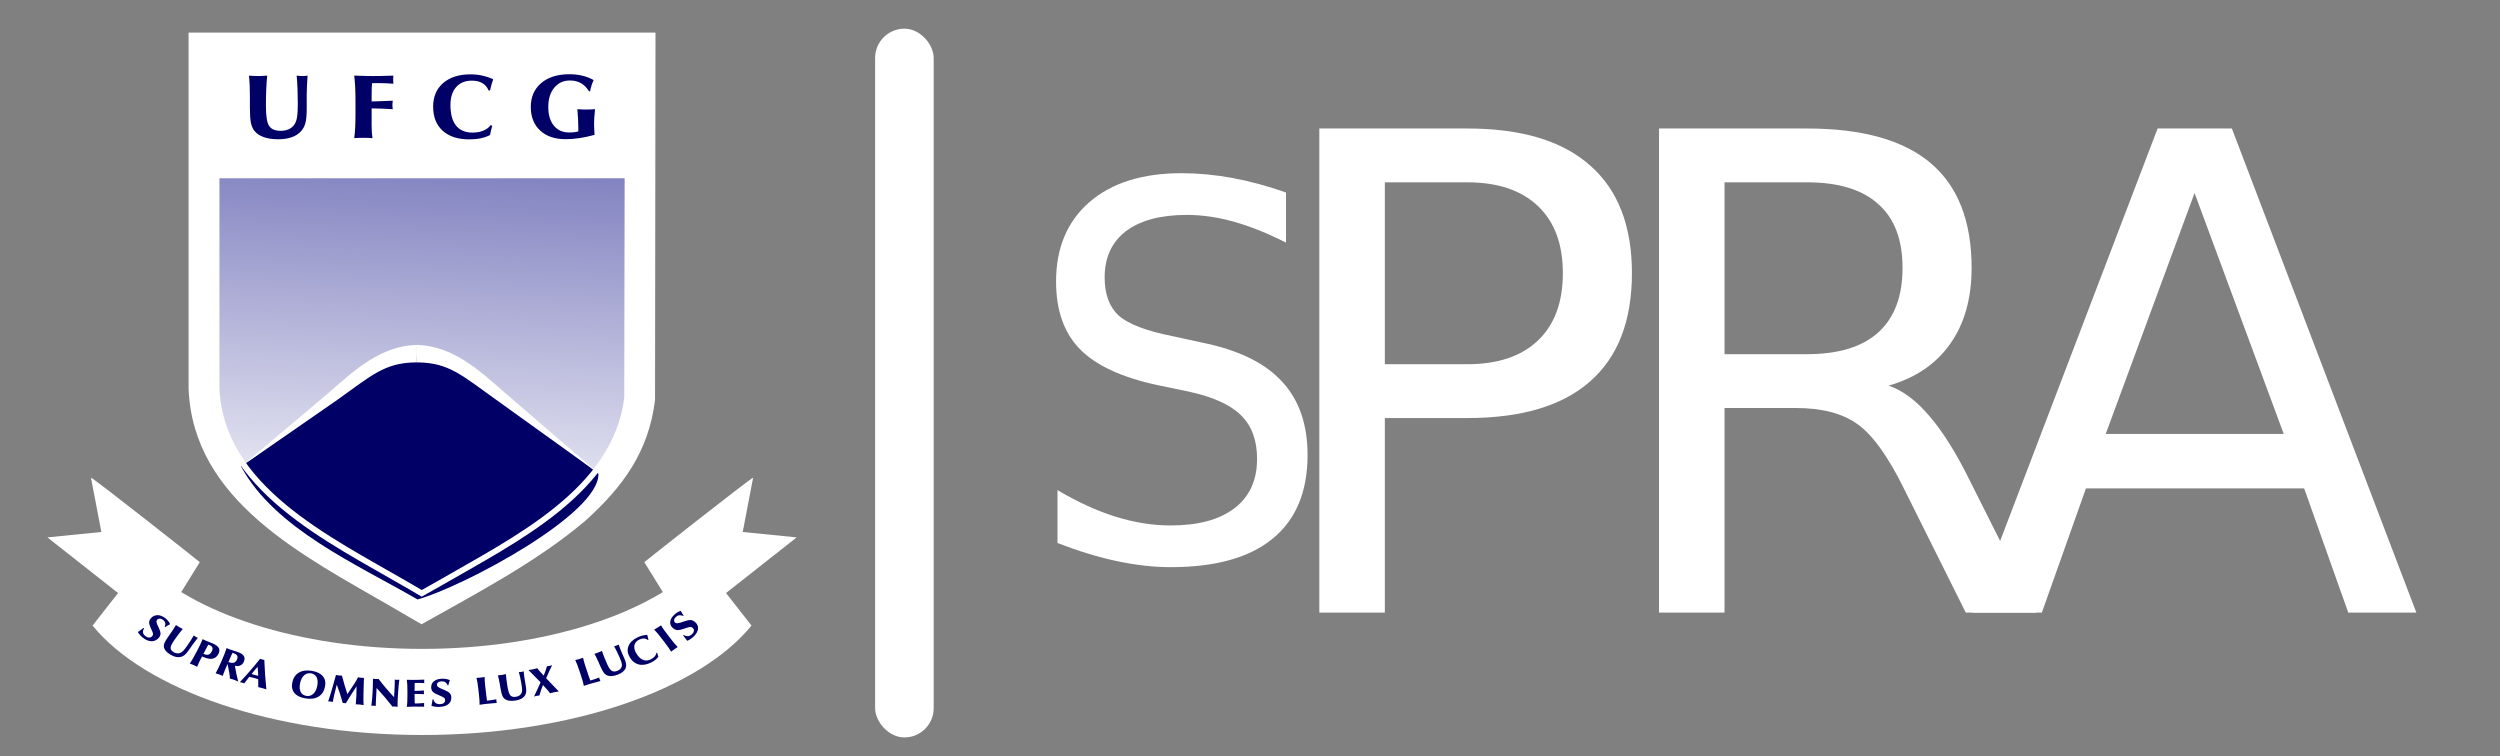 <?xml version="1.0" encoding="UTF-8" standalone="no"?>
<!-- Created with Inkscape (http://www.inkscape.org/) -->

<svg
   xmlns:dc="http://purl.org/dc/elements/1.1/"
   xmlns:cc="http://creativecommons.org/ns#"
   xmlns:rdf="http://www.w3.org/1999/02/22-rdf-syntax-ns#"
   xmlns:svg="http://www.w3.org/2000/svg"
   xmlns="http://www.w3.org/2000/svg"
   xmlns:xlink="http://www.w3.org/1999/xlink"
   version="1.1"
   width="661.09"
   height="200"
   viewBox="0 0 528.872 160"
   id="svg2"
   style="fill-rule:evenodd">
  <rect x="0" y="0" width="528.872" height="160" fill="#808080" stroke="none"/>
  <defs
     id="defs4">
    <linearGradient
       id="linearGradient3846">
      <stop
         id="stop3848"
         style="stop-color:#000080;stop-opacity:1"
         offset="0" />
      <stop
         id="stop3850"
         style="stop-color:#000080;stop-opacity:0"
         offset="1" />
    </linearGradient>
    <linearGradient
       x1="-305.851"
       y1="211.9"
       x2="-314.68"
       y2="387.212"
       id="linearGradient3852"
       xlink:href="#linearGradient3846"
       gradientUnits="userSpaceOnUse"
       gradientTransform="matrix(0.982,0,0,0.982,362.946,-262.215)" />
  </defs>
  <g
     transform="translate(-471.704,-666.754)"
     id="g164" />
  <g
     transform="translate(0,-681.888)"
     id="g282" />
  <path
     d="m 39.895,6.903 98.774,0 -0.097,77.727 c -1.341,10.812 -6.638,18.259 -14.819,25.602 -10.36,8.719 -22.717,15.152 -34.582,21.834 l -6.29,-3.663 C 64.051,117.495 40.861,105.948 39.895,82.265 l 0,-75.362 z"
     id="path188"
     style="fill:#ffffff;stroke:none" />
  <path
     d="m 45.813,37.108 86.938,0 -0.083,47.086 c -2.444,19.697 -23.657,29.913 -39.696,39.212 l -3.752,2.113 -3.227,-1.882 C 69.353,113.998 46.668,103.145 45.813,82.157 l 0,-45.049 z"
     id="path190"
     style="fill:url(#linearGradient3852);fill-opacity:1;stroke:none" />
  <path
     d="M 88.329,126.815 C 75.365,119.306 58.103,111.853 50.982,98.651 57.039,94.491 65.145,87.926 72.751,82.208 c 5.279,-3.969 10.694,-6.85 16.129,-6.778 6.943,0.092 10.497,3.504 17.928,9.297 l 19.789,15.503 c 0.237,8.546 -28.569,23.864 -38.268,26.584 z"
     id="path192"
     style="fill:#000066;fill-opacity:1;stroke:none" />
  <path
     d="M 51.292,98.496 69.645,82.995 c 5.454,-4.774 10.856,-9.763 18.445,-10.033 0.031,-6e-4 0.062,0 0.094,-6e-4 l 0,3.705 c -0.09,0 -0.18,-0.002 -0.27,-6e-4 -6.636,0.08 -9.43,2.872 -16.533,7.908 L 51.292,98.496 z"
     id="path194"
     style="fill:#ffffff;stroke:none" />
  <path
     d="M 126.488,100.041 106.699,82.995 C 101.246,78.221 95.844,73.231 88.255,72.962 c -0.031,-6e-4 -0.063,0 -0.094,-6e-4 l 0,3.705 c 0.09,0 0.179,-0.002 0.27,-6e-4 6.636,0.08 9.429,2.872 16.532,7.908 L 126.488,100.041 z"
     id="path196"
     style="fill:#ffffff;stroke:none" />
  <path
     d="m 45.813,37.108 86.938,0 -0.083,47.086 c -2.444,19.697 -23.657,29.913 -39.696,39.212 l -3.752,2.113 -3.227,-1.882 C 69.353,113.998 46.668,103.145 45.813,82.157 l 0,-45.049 z"
     id="path198"
     style="fill:none;stroke:#ffffff;stroke-width:1.217" />
  <path
     d="m 19.584,132.339 10.591,-13.52 c 10.368,10.877 32.981,18.452 59.107,18.452 26.127,0 48.739,-7.575 59.106,-18.452 l 10.592,13.519 c -11.008,13.536 -38.125,23.149 -69.698,23.149 -31.573,0 -58.691,-9.614 -69.698,-23.148 z"
     id="path200"
     style="fill:#ffffff;stroke:none" />
  <path
     d="m 42.265,118.922 -8.398,13.533 -23.837,-18.769 11.413,-1.148 -2.201,-11.498 c 1.048,0.509 23.045,17.85 23.022,17.882 z"
     id="path202"
     style="fill:#ffffff;stroke:none" />
  <path
     d="m 136.299,118.922 8.398,13.533 23.837,-18.769 -11.413,-1.148 2.201,-11.498 c -1.048,0.509 -23.046,17.85 -23.022,17.882 z"
     id="path206"
     style="fill:#ffffff;stroke:none" />
  <path
     d="m 52.685,16.003 c 0.439,0.032 0.81,0.051 1.117,0.065 0.306,0.013 0.572,0.019 0.8,0.019 0.211,0 0.463,-0.007 0.752,-0.019 0.289,-0.013 0.678,-0.035 1.171,-0.074 -0.092,0.958 -0.16,1.947 -0.205,2.969 -0.044,1.025 -0.064,2.183 -0.064,3.473 0,2.147 0.232,3.559 0.698,4.233 0.466,0.674 1.277,1.009 2.434,1.009 0.651,0 1.226,-0.119 1.73,-0.355 0.5,-0.235 0.895,-0.573 1.181,-1.015 0.252,-0.384 0.432,-0.884 0.538,-1.503 0.106,-0.616 0.16,-1.573 0.16,-2.869 0,-1.103 -0.021,-2.147 -0.058,-3.137 -0.041,-0.987 -0.102,-1.925 -0.18,-2.805 0.327,0.039 0.579,0.061 0.759,0.074 0.177,0.013 0.323,0.019 0.44,0.019 0.119,0 0.258,-0.007 0.422,-0.019 0.164,-0.013 0.392,-0.032 0.684,-0.065 -0.061,0.838 -0.106,1.609 -0.136,2.315 -0.031,0.703 -0.045,1.331 -0.045,1.879 l 0,2.86 c 0,1.312 -0.092,2.305 -0.279,2.985 -0.188,0.68 -0.497,1.258 -0.927,1.728 -0.528,0.567 -1.192,0.993 -1.991,1.273 -0.8,0.281 -1.747,0.419 -2.836,0.419 -1.199,0 -2.227,-0.155 -3.088,-0.467 -0.862,-0.313 -1.522,-0.765 -1.978,-1.358 -0.334,-0.432 -0.569,-0.993 -0.708,-1.68 -0.14,-0.687 -0.212,-1.776 -0.212,-3.27 l 0,-1.683 0,-0.677 c 0,-0.864 -0.013,-1.637 -0.044,-2.321 -0.031,-0.68 -0.075,-1.351 -0.136,-2.005 z m 22.26,13.207 c 0.085,-0.693 0.15,-1.432 0.194,-2.215 0.045,-0.783 0.065,-1.799 0.065,-3.047 l 0,-1.335 0,-0.812 c 0,-1.422 -0.02,-2.56 -0.065,-3.411 -0.044,-0.854 -0.112,-1.654 -0.204,-2.396 1.355,0.045 2.292,0.071 2.809,0.081 0.514,0.01 0.909,0.013 1.181,0.013 0.477,0 1.056,-0.007 1.73,-0.019 0.674,-0.013 1.529,-0.035 2.568,-0.074 -0.014,0.184 -0.024,0.345 -0.035,0.49 -0.01,0.145 -0.013,0.271 -0.013,0.378 0,0.109 0.003,0.232 0.013,0.37 0.011,0.139 0.024,0.297 0.045,0.481 -0.531,-0.045 -1.066,-0.078 -1.6,-0.101 -0.535,-0.022 -1.08,-0.032 -1.631,-0.032 -0.364,0 -0.636,0 -0.81,0.004 -0.178,0.003 -0.344,0.013 -0.494,0.026 -0.027,0.383 -0.047,0.78 -0.061,1.19 -0.013,0.409 -0.02,0.957 -0.02,1.641 l 0,1.022 c 0.559,-0.013 1.212,-0.032 1.955,-0.061 0.745,-0.029 1.583,-0.062 2.516,-0.1 -0.007,0.068 -0.017,0.171 -0.03,0.303 -0.035,0.309 -0.048,0.51 -0.048,0.603 0,0.077 0.01,0.242 0.037,0.493 0.021,0.165 0.034,0.297 0.041,0.397 -0.831,-0.052 -1.617,-0.091 -2.36,-0.12 -0.742,-0.029 -1.447,-0.045 -2.111,-0.051 l 0,3.611 c 0,0.522 0.013,0.996 0.044,1.422 0.03,0.425 0.075,0.841 0.136,1.25 -0.419,-0.019 -0.797,-0.032 -1.134,-0.042 -0.334,-0.01 -0.616,-0.016 -0.841,-0.016 -0.235,0 -0.507,0.007 -0.824,0.016 -0.317,0.01 -0.668,0.023 -1.053,0.042 z M 103.361,19.131 c -0.279,-0.68 -0.719,-1.197 -1.318,-1.545 -0.6,-0.351 -1.345,-0.525 -2.233,-0.525 -1.41,0 -2.516,0.458 -3.317,1.37 -0.8,0.912 -1.202,2.174 -1.202,3.779 0,1.915 0.395,3.367 1.188,4.356 0.79,0.99 1.947,1.483 3.469,1.483 0.872,0 1.638,-0.135 2.298,-0.406 0.661,-0.27 1.188,-0.667 1.58,-1.183 l 0.31,0.142 c -0.099,0.354 -0.191,0.693 -0.269,1.015 -0.082,0.325 -0.146,0.642 -0.2,0.951 -0.603,0.31 -1.271,0.538 -1.992,0.69 -0.725,0.152 -1.522,0.226 -2.384,0.226 -2.414,0 -4.293,-0.606 -5.641,-1.822 -1.345,-1.216 -2.019,-2.921 -2.019,-5.114 0,-2.096 0.708,-3.756 2.124,-4.981 1.417,-1.225 3.344,-1.838 5.785,-1.838 0.845,0 1.662,0.084 2.448,0.255 0.79,0.171 1.573,0.432 2.349,0.783 -0.147,0.41 -0.275,0.809 -0.385,1.2 -0.109,0.393 -0.204,0.78 -0.286,1.164 l -0.306,0 z m 22.42,9.398 c -1.127,0.309 -2.193,0.538 -3.204,0.69 -1.012,0.152 -1.985,0.226 -2.925,0.226 -2.281,0 -4.079,-0.613 -5.39,-1.838 -1.315,-1.225 -1.972,-2.889 -1.972,-4.991 0,-2.108 0.732,-3.788 2.2,-5.039 1.467,-1.248 3.446,-1.873 5.941,-1.873 0.991,0 1.907,0.1 2.748,0.303 0.841,0.2 1.641,0.51 2.4,0.926 -0.173,0.371 -0.32,0.754 -0.442,1.151 -0.126,0.397 -0.222,0.803 -0.296,1.219 l -0.249,0 c -0.459,-0.76 -1.021,-1.332 -1.685,-1.709 -0.668,-0.378 -1.437,-0.567 -2.316,-0.567 -1.386,0 -2.496,0.509 -3.337,1.525 -0.84,1.018 -1.263,2.373 -1.263,4.065 0,1.703 0.395,3.028 1.188,3.982 0.79,0.954 1.887,1.432 3.289,1.432 0.368,0 0.701,-0.02 1.005,-0.058 0.303,-0.036 0.592,-0.097 0.872,-0.178 l 0,-0.538 c 0,-0.687 -0.018,-1.377 -0.051,-2.07 -0.031,-0.693 -0.082,-1.389 -0.15,-2.089 0.347,0.025 0.681,0.041 1.001,0.054 0.317,0.013 0.609,0.019 0.878,0.019 0.266,0 0.555,-0.006 0.868,-0.019 0.313,-0.013 0.641,-0.029 0.988,-0.054 -0.075,0.738 -0.126,1.338 -0.157,1.805 -0.031,0.464 -0.045,0.862 -0.045,1.19 0,0.239 0.007,0.541 0.021,0.903 0.013,0.361 0.041,0.873 0.082,1.535 z"
     id="path210"
     style="fill:#000066;fill-opacity:1;stroke:none" />
  <path
     d="m 141.969,137.856 c -0.156,-0.264 -0.332,-0.54 -0.528,-0.827 -0.195,-0.287 -0.462,-0.65 -0.799,-1.089 l -0.36,-0.47 -0.22,-0.288 c -0.384,-0.501 -0.699,-0.897 -0.945,-1.187 -0.247,-0.291 -0.488,-0.556 -0.722,-0.796 0.507,-0.309 0.856,-0.524 1.048,-0.644 0.19,-0.119 0.295,-0.199 0.398,-0.258 0.011,-0.007 0.008,9.8e-4 0.02,0.021 0.022,0.034 0.059,0.102 0.108,0.182 0.073,0.119 0.162,0.275 0.229,0.368 0.121,0.177 0.243,0.351 0.367,0.519 0.123,0.169 0.248,0.336 0.374,0.5 0.965,1.259 -0.531,-0.694 1.24,1.62 0.157,0.205 0.293,0.376 0.409,0.516 0.116,0.139 0.224,0.259 0.325,0.364 6.3e-4,-0.004 0.466,0.473 0.447,0.487 -0.178,0.139 -0.662,0.459 -0.847,0.588 -0.183,0.128 -0.366,0.261 -0.546,0.395 z m -4.897,-2.455 c -0.261,-0.204 -0.547,-0.314 -0.86,-0.328 -0.314,-0.015 -0.646,0.065 -0.995,0.24 -0.555,0.278 -0.89,0.669 -1.003,1.175 -0.113,0.505 0.008,1.064 0.362,1.676 0.423,0.729 0.899,1.204 1.43,1.425 0.53,0.221 1.095,0.181 1.693,-0.119 0.343,-0.171 0.615,-0.374 0.815,-0.607 0.2,-0.233 0.32,-0.488 0.36,-0.762 l 0.154,-0.007 c 0.04,0.154 0.078,0.301 0.119,0.44 0.04,0.14 0.084,0.273 0.131,0.401 -0.169,0.237 -0.381,0.455 -0.632,0.655 -0.252,0.201 -0.549,0.386 -0.888,0.556 -0.95,0.475 -1.823,0.614 -2.623,0.417 -0.798,-0.198 -1.44,-0.715 -1.925,-1.55 -0.463,-0.799 -0.552,-1.57 -0.265,-2.316 0.287,-0.745 0.91,-1.358 1.871,-1.839 0.332,-0.166 0.672,-0.296 1.02,-0.385 0.349,-0.091 0.715,-0.146 1.097,-0.165 0.034,0.185 0.071,0.363 0.114,0.533 0.044,0.171 0.092,0.337 0.145,0.499 l -0.12,0.06 z m -11.318,2.908 c 0.187,-0.057 0.344,-0.107 0.473,-0.151 0.129,-0.044 0.239,-0.083 0.334,-0.119 0.087,-0.033 0.19,-0.075 0.308,-0.127 0.117,-0.051 0.274,-0.121 0.471,-0.215 0.131,0.398 0.277,0.805 0.438,1.222 0.163,0.418 0.358,0.884 0.586,1.401 0.379,0.86 0.723,1.389 1.036,1.585 0.311,0.196 0.706,0.202 1.183,0.019 0.269,-0.103 0.486,-0.241 0.653,-0.415 0.166,-0.174 0.269,-0.372 0.31,-0.594 0.036,-0.193 0.023,-0.422 -0.043,-0.687 -0.065,-0.264 -0.212,-0.656 -0.44,-1.174 -0.195,-0.442 -0.387,-0.857 -0.577,-1.247 -0.191,-0.389 -0.382,-0.754 -0.57,-1.095 0.142,-0.036 0.25,-0.067 0.327,-0.09 0.075,-0.023 0.137,-0.044 0.185,-0.062 0.049,-0.019 0.106,-0.044 0.171,-0.075 0.065,-0.031 0.155,-0.075 0.271,-0.135 0.123,0.346 0.24,0.662 0.352,0.949 0.111,0.287 0.217,0.54 0.313,0.76 l 0.504,1.145 c 0.231,0.526 0.368,0.938 0.411,1.24 0.042,0.302 0.016,0.582 -0.078,0.839 -0.118,0.311 -0.317,0.586 -0.598,0.825 -0.282,0.239 -0.648,0.445 -1.099,0.616 -0.495,0.19 -0.948,0.291 -1.358,0.302 -0.411,0.011 -0.764,-0.065 -1.057,-0.231 -0.214,-0.12 -0.411,-0.308 -0.589,-0.561 -0.179,-0.253 -0.401,-0.678 -0.664,-1.276 l -0.296,-0.674 -0.12,-0.272 c -0.152,-0.346 -0.294,-0.653 -0.427,-0.923 -0.133,-0.267 -0.27,-0.529 -0.41,-0.781 z m -2.242,6.786 c -0.059,-0.297 -0.133,-0.61 -0.222,-0.94 -0.089,-0.329 -0.22,-0.752 -0.392,-1.268 l -0.183,-0.551 -0.112,-0.336 c -0.196,-0.588 -0.361,-1.056 -0.497,-1.404 -0.137,-0.348 -0.274,-0.669 -0.413,-0.966 0.097,-0.023 0.227,-0.053 0.39,-0.092 0.214,-0.054 0.352,-0.091 0.411,-0.108 0.142,-0.042 0.379,-0.118 0.711,-0.233 0.059,-0.02 0.106,-0.036 0.138,-0.049 0.063,0.282 0.132,0.557 0.205,0.826 0.074,0.268 0.16,0.552 0.258,0.849 l 0.064,0.19 0.632,1.899 c 0.109,0.327 0.19,0.56 0.242,0.697 0.052,0.136 0.1,0.255 0.147,0.355 0.327,-0.096 0.646,-0.196 0.955,-0.302 0.308,-0.107 0.612,-0.219 0.912,-0.337 0.018,0.081 0.035,0.152 0.051,0.214 0.016,0.062 0.033,0.118 0.049,0.168 0.01,0.031 0.041,0.105 0.095,0.221 0.026,0.059 0.047,0.106 0.063,0.144 -0.646,0.171 -1.126,0.301 -1.442,0.388 -0.317,0.087 -0.567,0.157 -0.752,0.211 -0.221,0.065 -0.44,0.132 -0.658,0.203 -0.218,0.071 -0.435,0.144 -0.651,0.222 z m -10.54,2.267 0.174,-0.371 c 0.311,-0.652 0.516,-1.088 0.613,-1.31 l 0.595,-1.349 -2.558,-2.591 c 0.237,-0.032 0.421,-0.06 0.555,-0.081 0.135,-0.023 0.251,-0.044 0.351,-0.064 0.116,-0.024 0.249,-0.054 0.397,-0.09 0.15,-0.039 0.334,-0.086 0.55,-0.147 0.122,0.158 0.234,0.297 0.335,0.42 0.099,0.123 0.179,0.212 0.235,0.27 l 0.807,0.874 c 0.133,-0.329 0.257,-0.658 0.368,-0.983 0.111,-0.326 0.217,-0.661 0.317,-1.006 0.137,-0.013 0.248,-0.025 0.335,-0.036 0.087,-0.012 0.16,-0.025 0.222,-0.036 0.064,-0.014 0.135,-0.031 0.217,-0.053 0.08,-0.025 0.188,-0.056 0.321,-0.099 -0.15,0.288 -0.329,0.662 -0.539,1.121 -0.21,0.458 -0.453,1.008 -0.73,1.646 l 2.679,2.804 c -0.243,0.036 -0.444,0.067 -0.605,0.093 -0.159,0.026 -0.296,0.051 -0.409,0.075 -0.08,0.017 -0.341,0.083 -0.783,0.199 l -0.056,0.015 c -0.107,-0.148 -0.203,-0.277 -0.285,-0.385 -0.083,-0.109 -0.137,-0.178 -0.166,-0.205 l -1.049,-1.151 c -0.146,0.351 -0.282,0.707 -0.405,1.069 -0.124,0.36 -0.239,0.739 -0.347,1.136 -0.22,0.026 -0.366,0.045 -0.438,0.055 -0.074,0.011 -0.132,0.021 -0.177,0.03 -0.08,0.017 -0.164,0.037 -0.251,0.062 -0.087,0.025 -0.179,0.054 -0.274,0.088 z m -7.638,-4.488 c 0.195,-0.017 0.36,-0.034 0.496,-0.05 0.136,-0.015 0.253,-0.031 0.354,-0.047 0.093,-0.014 0.203,-0.035 0.33,-0.06 0.126,-0.025 0.296,-0.062 0.51,-0.112 0.03,0.416 0.073,0.844 0.128,1.285 0.057,0.442 0.133,0.939 0.227,1.49 0.158,0.918 0.364,1.506 0.619,1.763 0.255,0.255 0.637,0.343 1.146,0.264 0.286,-0.045 0.531,-0.135 0.735,-0.27 0.203,-0.135 0.353,-0.308 0.446,-0.516 0.083,-0.181 0.125,-0.407 0.126,-0.68 9.8e-4,-0.271 -0.045,-0.684 -0.14,-1.238 -0.081,-0.471 -0.167,-0.918 -0.257,-1.338 -0.091,-0.42 -0.187,-0.817 -0.286,-1.188 0.147,-0.006 0.259,-0.013 0.34,-0.02 0.078,-0.007 0.143,-0.014 0.195,-0.022 0.052,-0.009 0.114,-0.02 0.184,-0.037 0.071,-0.017 0.17,-0.041 0.296,-0.075 0.035,0.363 0.072,0.695 0.111,1 0.038,0.303 0.079,0.573 0.119,0.807 l 0.21,1.223 c 0.097,0.561 0.129,0.993 0.097,1.296 -0.032,0.304 -0.126,0.572 -0.281,0.803 -0.19,0.279 -0.451,0.507 -0.783,0.681 -0.332,0.175 -0.739,0.299 -1.218,0.375 -0.528,0.083 -0.992,0.087 -1.394,0.013 -0.402,-0.075 -0.727,-0.222 -0.971,-0.445 -0.179,-0.162 -0.323,-0.386 -0.435,-0.67 -0.112,-0.284 -0.224,-0.745 -0.334,-1.384 l -0.124,-0.72 -0.051,-0.29 c -0.063,-0.37 -0.126,-0.7 -0.19,-0.99 -0.063,-0.289 -0.133,-0.573 -0.207,-0.848 z m -3.881,6.223 c 0.004,-0.303 -0.004,-0.624 -0.023,-0.964 -0.018,-0.34 -0.059,-0.778 -0.121,-1.316 l -0.066,-0.574 -0.04,-0.35 c -0.07,-0.613 -0.135,-1.103 -0.197,-1.468 -0.061,-0.367 -0.129,-0.707 -0.203,-1.024 0.1,-0.005 0.234,-0.013 0.401,-0.021 0.221,-0.015 0.363,-0.028 0.425,-0.035 0.148,-0.015 0.397,-0.05 0.745,-0.103 0.061,-0.01 0.111,-0.018 0.145,-0.025 0.003,0.288 0.013,0.571 0.03,0.848 0.016,0.277 0.042,0.571 0.077,0.881 l 0.023,0.199 0.226,1.979 c 0.039,0.342 0.07,0.585 0.092,0.728 0.023,0.143 0.046,0.268 0.071,0.375 0.341,-0.036 0.673,-0.079 0.998,-0.129 0.325,-0.051 0.645,-0.107 0.963,-0.171 6.3e-4,0.083 0.003,0.156 0.006,0.22 0.003,0.063 0.008,0.121 0.014,0.173 0.003,0.032 0.018,0.111 0.047,0.233 0.013,0.062 0.024,0.114 0.032,0.153 -0.668,0.054 -1.166,0.098 -1.494,0.128 -0.328,0.03 -0.588,0.054 -0.78,0.075 -0.229,0.025 -0.459,0.051 -0.685,0.083 -0.229,0.032 -0.457,0.066 -0.685,0.105 z m -10.184,0.217 c 0.039,-0.187 0.076,-0.384 0.113,-0.589 0.039,-0.206 0.086,-0.471 0.142,-0.796 l 0.155,-0.004 c 0.087,0.361 0.244,0.628 0.472,0.798 0.227,0.17 0.531,0.25 0.914,0.24 0.349,-0.01 0.622,-0.09 0.818,-0.242 0.196,-0.154 0.291,-0.358 0.286,-0.614 -0.004,-0.189 -0.072,-0.347 -0.206,-0.473 -0.135,-0.126 -0.466,-0.295 -0.995,-0.505 -0.706,-0.282 -1.172,-0.543 -1.401,-0.783 -0.228,-0.241 -0.346,-0.548 -0.353,-0.925 -0.01,-0.551 0.191,-0.992 0.605,-1.319 0.413,-0.329 0.985,-0.503 1.718,-0.522 0.314,-0.008 0.606,0.014 0.877,0.064 0.272,0.05 0.525,0.132 0.761,0.245 -0.075,0.182 -0.14,0.365 -0.195,0.548 -0.056,0.184 -0.106,0.37 -0.149,0.56 l -0.107,0.002 c -0.137,-0.307 -0.308,-0.53 -0.516,-0.668 -0.206,-0.139 -0.466,-0.203 -0.776,-0.195 -0.308,0.009 -0.553,0.083 -0.738,0.224 -0.184,0.142 -0.275,0.322 -0.271,0.54 0.006,0.293 0.371,0.581 1.097,0.864 0.126,0.048 0.222,0.087 0.291,0.115 0.693,0.285 1.142,0.545 1.345,0.779 0.203,0.234 0.308,0.539 0.315,0.917 0.011,0.594 -0.21,1.067 -0.664,1.417 -0.455,0.349 -1.09,0.535 -1.909,0.556 -0.303,0.009 -0.592,-0.008 -0.869,-0.048 -0.275,-0.04 -0.528,-0.103 -0.759,-0.187 z m -5.195,0.227 c 0.038,-0.301 0.066,-0.622 0.086,-0.962 0.02,-0.34 0.029,-0.781 0.029,-1.322 l 0,-0.578 0,-0.354 c 0,-0.617 -0.009,-1.111 -0.029,-1.48 -0.02,-0.37 -0.05,-0.717 -0.091,-1.038 0.605,0.013 1.022,0.02 1.252,0.021 0.229,0.002 0.405,0.002 0.526,0 0.213,-0.002 0.471,-0.007 0.771,-0.016 0.3,-0.009 0.681,-0.023 1.144,-0.044 0,0.022 -0.003,0.056 -0.009,0.102 -0.015,0.135 -0.023,0.226 -0.023,0.275 0,0.051 0.008,0.136 0.023,0.258 0.005,0.049 0.008,0.086 0.009,0.111 -0.236,-0.017 -0.473,-0.029 -0.711,-0.036 -0.239,-0.007 -0.48,-0.01 -0.726,-0.007 -0.166,0.002 -0.288,0.003 -0.367,0.005 -0.08,0.002 -0.154,0.005 -0.217,0.009 -0.012,0.21 -0.021,0.418 -0.025,0.623 -0.005,0.204 -0.006,0.408 -0.006,0.61 l 0,0.443 c 0.249,-0.008 0.54,-0.019 0.871,-0.035 0.332,-0.015 0.706,-0.035 1.121,-0.059 -0.012,0.077 -0.022,0.15 -0.027,0.217 -0.004,0.068 -0.008,0.129 -0.008,0.181 0,0.034 0.005,0.105 0.016,0.214 0.01,0.071 0.015,0.129 0.018,0.172 -0.341,-0.019 -0.677,-0.033 -1.009,-0.042 -0.332,-0.009 -0.66,-0.013 -0.984,-0.013 l 0,0.915 c 0,0.251 0.003,0.465 0.011,0.642 0.008,0.176 0.021,0.333 0.038,0.473 0.339,-0.004 0.669,-0.014 0.996,-0.033 0.326,-0.019 0.653,-0.045 0.982,-0.077 -0.008,0.054 -0.015,0.111 -0.018,0.168 -0.005,0.058 -0.006,0.133 -0.006,0.226 0,0.035 9.82e-4,0.086 0.007,0.155 0.006,0.068 0.011,0.148 0.017,0.238 -0.67,-0.01 -1.169,-0.015 -1.498,-0.017 -0.329,-0.002 -0.589,-0.002 -0.782,0 -0.232,0.002 -0.461,0.007 -0.692,0.017 -0.229,0.009 -0.459,0.021 -0.69,0.038 z m -7.518,-0.23 c 0.059,-0.416 0.109,-0.845 0.15,-1.283 0.042,-0.438 0.079,-0.962 0.114,-1.572 0.022,-0.38 0.038,-0.811 0.051,-1.292 0.014,-0.482 0.022,-1.009 0.028,-1.578 0.156,0.02 0.279,0.033 0.368,0.042 0.091,0.009 0.167,0.014 0.229,0.016 0.068,0.003 0.146,0.003 0.234,0.002 0.087,-0.002 0.207,-0.007 0.358,-0.015 0.515,0.675 1.044,1.334 1.589,1.975 0.545,0.642 1.108,1.268 1.687,1.88 l 0.09,-1.576 c 0.025,-0.451 0.043,-0.836 0.051,-1.161 0.008,-0.325 0.011,-0.654 0.01,-0.987 0.106,0.017 0.197,0.028 0.273,0.037 0.076,0.01 0.142,0.015 0.195,0.017 0.05,0.002 0.134,5.9e-4 0.25,-0.005 0.116,-0.006 0.202,-0.011 0.259,-0.013 -0.062,0.306 -0.118,0.72 -0.167,1.241 -0.049,0.519 -0.102,1.29 -0.16,2.309 l -0.023,0.401 c -0.023,0.415 -0.037,0.757 -0.04,1.027 -0.003,0.27 -9.82e-4,0.518 0.011,0.745 -0.145,-0.022 -0.255,-0.036 -0.333,-0.045 -0.079,-0.009 -0.147,-0.014 -0.206,-0.016 -0.063,-0.002 -0.135,-0.002 -0.216,0 -0.082,0.003 -0.193,0.008 -0.332,0.02 -0.521,-0.671 -1.058,-1.332 -1.613,-1.985 -0.555,-0.651 -1.135,-1.302 -1.739,-1.952 l -0.132,2.318 c -0.01,0.165 -0.018,0.375 -0.027,0.632 -0.009,0.256 -0.016,0.54 -0.023,0.852 -0.109,-0.018 -0.2,-0.031 -0.277,-0.041 -0.076,-0.01 -0.143,-0.015 -0.203,-0.017 -0.038,-9.8e-4 -0.09,-6e-4 -0.155,0.002 -0.066,0.003 -0.164,0.01 -0.299,0.021 z m -9.133,-0.916 c 0.202,-0.621 0.37,-1.148 0.503,-1.579 0.134,-0.433 0.254,-0.838 0.36,-1.215 l 0.787,-2.814 c 0.165,0.034 0.293,0.057 0.382,0.071 0.09,0.015 0.167,0.026 0.235,0.033 0.074,0.008 0.16,0.014 0.262,0.019 0.1,0.003 0.227,0.006 0.379,0.007 0.205,0.768 0.403,1.472 0.591,2.111 0.19,0.64 0.38,1.244 0.569,1.816 l 1.44,-2.162 c 0.184,-0.278 0.339,-0.528 0.469,-0.754 0.127,-0.225 0.241,-0.446 0.338,-0.662 0.156,0.034 0.281,0.056 0.375,0.072 0.093,0.015 0.174,0.026 0.241,0.033 0.077,0.008 0.163,0.014 0.258,0.018 0.097,0.005 0.222,0.008 0.378,0.007 l -0.083,2.837 c -0.003,0.066 -0.006,0.167 -0.009,0.305 -0.034,1.194 -0.027,2.069 0.022,2.628 -0.21,-0.039 -0.376,-0.066 -0.499,-0.084 -0.122,-0.018 -0.227,-0.032 -0.317,-0.041 -0.099,-0.011 -0.212,-0.019 -0.339,-0.026 -0.125,-0.008 -0.291,-0.015 -0.497,-0.019 0.05,-0.446 0.088,-1.008 0.112,-1.685 9.82e-4,-0.052 0.003,-0.09 0.006,-0.111 l 0.045,-2.011 c -0.402,0.601 -0.794,1.198 -1.17,1.795 -0.378,0.599 -0.746,1.196 -1.102,1.795 -0.052,-0.011 -0.102,-0.02 -0.149,-0.028 -0.046,-0.008 -0.102,-0.015 -0.166,-0.021 -0.037,-0.004 -0.104,-0.008 -0.205,-0.013 -0.053,-0.003 -0.097,-0.005 -0.129,-0.005 -0.184,-0.663 -0.379,-1.316 -0.59,-1.961 -0.209,-0.643 -0.434,-1.283 -0.675,-1.916 l -0.564,2.256 c -0.04,0.191 -0.085,0.407 -0.133,0.646 -0.049,0.239 -0.098,0.492 -0.148,0.759 -0.147,-0.032 -0.258,-0.054 -0.333,-0.067 -0.073,-0.013 -0.135,-0.022 -0.181,-0.027 -0.049,-0.005 -0.106,-0.009 -0.176,-0.01 -0.07,-0.002 -0.166,-0.002 -0.289,0.003 z m -7.574,-4.062 c 0.2,-0.947 0.665,-1.632 1.395,-2.055 0.731,-0.423 1.648,-0.543 2.751,-0.356 1.065,0.18 1.837,0.562 2.316,1.15 0.48,0.585 0.625,1.323 0.438,2.212 -0.203,0.964 -0.667,1.664 -1.389,2.093 -0.723,0.431 -1.643,0.552 -2.758,0.363 -1.077,-0.182 -1.852,-0.567 -2.329,-1.153 -0.476,-0.588 -0.618,-1.338 -0.425,-2.255 z m 1.635,0.2 c -0.157,0.745 -0.118,1.353 0.115,1.827 0.234,0.474 0.634,0.759 1.201,0.854 0.556,0.094 1.04,-0.044 1.454,-0.412 0.414,-0.369 0.698,-0.921 0.853,-1.657 0.158,-0.75 0.121,-1.363 -0.112,-1.842 -0.233,-0.477 -0.63,-0.763 -1.192,-0.858 -0.564,-0.095 -1.053,0.042 -1.466,0.412 -0.413,0.37 -0.697,0.928 -0.854,1.676 z m -12.742,-0.223 c 0.768,-0.82 1.509,-1.641 2.221,-2.463 0.711,-0.823 1.399,-1.651 2.06,-2.482 0.006,0.002 0.013,0.004 0.025,0.007 0.186,0.072 0.324,0.121 0.411,0.145 0.071,0.019 0.19,0.043 0.358,0.072 0.044,0.006 0.075,0.011 0.095,0.017 0.039,1.079 0.095,2.133 0.168,3.166 0.072,1.03 0.162,2.051 0.267,3.06 -0.181,-0.058 -0.342,-0.108 -0.48,-0.15 -0.14,-0.043 -0.258,-0.077 -0.354,-0.104 -0.128,-0.034 -0.263,-0.068 -0.408,-0.103 -0.143,-0.035 -0.299,-0.071 -0.468,-0.108 -0.004,-0.158 -0.005,-0.426 -0.006,-0.803 -0.002,-0.378 -0.005,-0.67 -0.008,-0.876 -0.052,-0.017 -0.188,-0.059 -0.406,-0.126 -0.217,-0.066 -0.395,-0.118 -0.53,-0.154 -0.043,-0.012 -0.169,-0.043 -0.378,-0.093 -0.212,-0.05 -0.401,-0.096 -0.569,-0.138 -0.22,0.291 -0.567,0.74 -1.042,1.346 l -0.031,0.038 c -0.104,-0.036 -0.189,-0.066 -0.256,-0.088 -0.068,-0.023 -0.123,-0.041 -0.162,-0.051 -0.071,-0.019 -0.148,-0.038 -0.234,-0.056 -0.085,-0.019 -0.176,-0.038 -0.272,-0.055 z m 2.479,-1.723 c 0.02,0.006 0.052,0.015 0.096,0.031 0.275,0.084 0.473,0.142 0.592,0.174 0.135,0.037 0.358,0.091 0.664,0.163 l 0.047,0.013 c -9.83e-4,-0.298 -0.011,-0.603 -0.034,-0.918 -0.021,-0.314 -0.054,-0.641 -0.1,-0.979 -0.239,0.27 -0.467,0.532 -0.679,0.786 -0.212,0.254 -0.408,0.498 -0.586,0.732 z m -4.902,-2.535 0.037,0.013 c 0.465,0.169 0.839,0.209 1.121,0.121 0.284,-0.087 0.504,-0.31 0.66,-0.668 0.141,-0.323 0.155,-0.589 0.04,-0.802 -0.115,-0.211 -0.371,-0.388 -0.767,-0.531 -0.003,-9.8e-4 -0.027,-0.011 -0.07,-0.03 -0.045,-0.02 -0.09,-0.037 -0.136,-0.054 -0.067,0.124 -0.131,0.249 -0.193,0.378 -0.061,0.13 -0.135,0.296 -0.222,0.496 l -0.47,1.076 z m -2.707,2.389 c 0.188,-0.339 0.371,-0.687 0.549,-1.046 0.178,-0.358 0.378,-0.795 0.602,-1.309 l 0.118,-0.27 c 0.26,-0.596 0.47,-1.099 0.629,-1.512 0.158,-0.412 0.3,-0.813 0.427,-1.203 0.018,0.01 0.04,0.017 0.069,0.028 0.255,0.114 0.443,0.192 0.561,0.235 0.164,0.059 0.442,0.149 0.828,0.268 0.387,0.12 0.686,0.218 0.897,0.295 0.655,0.237 1.085,0.521 1.291,0.854 0.207,0.333 0.206,0.739 -0.003,1.217 -0.162,0.371 -0.413,0.632 -0.751,0.783 -0.337,0.149 -0.716,0.168 -1.138,0.054 0.09,0.581 0.195,1.149 0.311,1.705 0.118,0.556 0.248,1.101 0.39,1.635 -0.241,-0.106 -0.43,-0.184 -0.567,-0.24 -0.136,-0.055 -0.248,-0.099 -0.335,-0.13 -0.105,-0.038 -0.225,-0.079 -0.362,-0.121 -0.135,-0.041 -0.298,-0.09 -0.488,-0.144 -0.01,-0.321 -0.054,-0.742 -0.138,-1.261 -0.081,-0.518 -0.202,-1.127 -0.359,-1.823 l -0.446,1.022 c -0.123,0.283 -0.232,0.548 -0.327,0.795 -0.095,0.248 -0.181,0.485 -0.255,0.715 -0.181,-0.084 -0.327,-0.147 -0.44,-0.194 -0.113,-0.047 -0.212,-0.086 -0.293,-0.115 -0.083,-0.03 -0.183,-0.063 -0.302,-0.101 -0.119,-0.036 -0.275,-0.083 -0.469,-0.135 z m -2.581,-4.122 c 0.437,0.192 0.793,0.249 1.065,0.169 0.273,-0.08 0.509,-0.306 0.706,-0.681 0.16,-0.303 0.202,-0.567 0.13,-0.789 -0.073,-0.222 -0.26,-0.4 -0.562,-0.531 -0.025,-0.011 -0.063,-0.025 -0.116,-0.042 -0.053,-0.017 -0.118,-0.038 -0.193,-0.063 -0.036,0.06 -0.07,0.121 -0.102,0.178 -0.031,0.056 -0.061,0.113 -0.09,0.168 l -0.227,0.432 -0.61,1.159 z m -0.277,0.544 -0.542,1.031 c -0.04,0.077 -0.106,0.221 -0.199,0.433 -0.091,0.212 -0.194,0.458 -0.308,0.736 -0.181,-0.098 -0.329,-0.176 -0.446,-0.232 -0.116,-0.057 -0.219,-0.106 -0.31,-0.145 -0.087,-0.038 -0.193,-0.082 -0.318,-0.129 -0.124,-0.047 -0.282,-0.105 -0.476,-0.175 0.221,-0.346 0.439,-0.704 0.653,-1.07 0.212,-0.368 0.48,-0.859 0.804,-1.473 0.267,-0.507 0.501,-0.972 0.706,-1.396 0.203,-0.424 0.389,-0.839 0.559,-1.241 0.145,0.078 0.266,0.142 0.361,0.19 0.097,0.048 0.183,0.089 0.261,0.123 0.154,0.068 0.402,0.168 0.743,0.299 0.341,0.133 0.603,0.239 0.787,0.319 0.656,0.288 1.077,0.611 1.264,0.971 0.186,0.357 0.154,0.776 -0.096,1.252 -0.289,0.548 -0.694,0.876 -1.22,0.984 -0.523,0.108 -1.164,-0.006 -1.919,-0.338 -0.083,-0.036 -0.146,-0.064 -0.188,-0.084 -0.042,-0.02 -0.081,-0.038 -0.115,-0.054 z m -5.529,-6.647 c 0.156,0.108 0.289,0.197 0.401,0.269 0.111,0.072 0.209,0.133 0.294,0.183 0.079,0.047 0.175,0.099 0.286,0.159 0.111,0.059 0.262,0.135 0.457,0.23 -0.279,0.331 -0.559,0.678 -0.837,1.043 -0.28,0.366 -0.584,0.786 -0.915,1.259 -0.551,0.787 -0.826,1.356 -0.824,1.705 0.002,0.349 0.219,0.65 0.651,0.905 0.243,0.143 0.489,0.226 0.737,0.251 0.248,0.023 0.482,-0.014 0.703,-0.112 0.193,-0.085 0.388,-0.229 0.586,-0.433 0.197,-0.203 0.463,-0.541 0.795,-1.016 0.283,-0.404 0.543,-0.792 0.783,-1.163 0.237,-0.37 0.455,-0.728 0.651,-1.067 0.112,0.086 0.201,0.15 0.265,0.194 0.063,0.044 0.116,0.078 0.159,0.103 0.044,0.026 0.099,0.055 0.163,0.086 0.064,0.031 0.155,0.074 0.272,0.127 -0.238,0.293 -0.452,0.567 -0.644,0.818 -0.192,0.251 -0.358,0.478 -0.498,0.679 l -0.733,1.049 c -0.337,0.481 -0.625,0.824 -0.87,1.033 -0.244,0.208 -0.508,0.352 -0.789,0.43 -0.343,0.092 -0.7,0.102 -1.071,0.029 -0.371,-0.073 -0.761,-0.231 -1.168,-0.47 -0.448,-0.264 -0.792,-0.546 -1.034,-0.85 -0.242,-0.304 -0.373,-0.615 -0.392,-0.933 -0.014,-0.232 0.042,-0.489 0.166,-0.771 0.124,-0.282 0.377,-0.698 0.759,-1.245 l 0.432,-0.617 0.174,-0.248 c 0.221,-0.316 0.415,-0.603 0.578,-0.86 0.163,-0.257 0.318,-0.512 0.464,-0.765 z m -8.052,1.491 c 0.164,-0.116 0.335,-0.241 0.511,-0.372 0.179,-0.132 0.404,-0.301 0.682,-0.51 l 0.117,0.093 c -0.198,0.325 -0.276,0.622 -0.232,0.89 0.043,0.268 0.209,0.516 0.498,0.744 0.263,0.209 0.524,0.316 0.778,0.323 0.255,0.006 0.473,-0.088 0.656,-0.285 0.135,-0.144 0.199,-0.304 0.191,-0.481 -0.008,-0.178 -0.128,-0.509 -0.365,-0.993 -0.314,-0.647 -0.468,-1.13 -0.462,-1.451 0.007,-0.321 0.143,-0.625 0.412,-0.913 0.392,-0.42 0.86,-0.626 1.403,-0.617 0.542,0.009 1.089,0.232 1.642,0.669 0.237,0.187 0.436,0.384 0.599,0.589 0.163,0.205 0.291,0.422 0.382,0.653 -0.187,0.092 -0.367,0.188 -0.541,0.291 -0.174,0.103 -0.346,0.212 -0.516,0.328 l -0.081,-0.064 c 0.122,-0.315 0.159,-0.588 0.106,-0.819 -0.051,-0.231 -0.196,-0.439 -0.43,-0.625 -0.233,-0.184 -0.468,-0.279 -0.706,-0.287 -0.238,-0.007 -0.436,0.072 -0.591,0.239 -0.208,0.223 -0.148,0.664 0.181,1.325 0.057,0.114 0.099,0.203 0.13,0.266 0.303,0.642 0.444,1.113 0.424,1.414 -0.021,0.3 -0.165,0.594 -0.434,0.882 -0.423,0.454 -0.93,0.671 -1.517,0.655 -0.588,-0.019 -1.19,-0.272 -1.808,-0.76 -0.229,-0.181 -0.43,-0.372 -0.604,-0.573 -0.174,-0.2 -0.314,-0.404 -0.423,-0.609 z m 116.216,1.856 c -0.116,-0.156 -0.243,-0.321 -0.371,-0.486 -0.13,-0.168 -0.3,-0.385 -0.509,-0.649 l 0.107,-0.104 c 0.34,0.196 0.658,0.278 0.949,0.251 0.291,-0.027 0.575,-0.174 0.838,-0.428 0.241,-0.232 0.377,-0.468 0.399,-0.703 0.023,-0.235 -0.068,-0.442 -0.267,-0.616 -0.145,-0.128 -0.318,-0.195 -0.51,-0.195 -0.193,0 -0.561,0.099 -1.099,0.295 -0.718,0.261 -1.257,0.383 -1.602,0.366 -0.346,-0.017 -0.67,-0.16 -0.963,-0.417 -0.427,-0.376 -0.621,-0.82 -0.579,-1.317 0.042,-0.497 0.322,-0.995 0.829,-1.484 0.216,-0.208 0.445,-0.388 0.675,-0.527 0.231,-0.139 0.476,-0.25 0.733,-0.324 0.087,0.175 0.183,0.347 0.281,0.51 0.099,0.163 0.208,0.327 0.323,0.488 l -0.075,0.072 c -0.333,-0.126 -0.629,-0.168 -0.881,-0.132 -0.251,0.036 -0.49,0.163 -0.704,0.37 -0.212,0.204 -0.335,0.421 -0.356,0.637 -0.021,0.217 0.052,0.407 0.221,0.555 0.226,0.199 0.713,0.162 1.447,-0.112 0.124,-0.046 0.229,-0.085 0.296,-0.108 0.713,-0.25 1.234,-0.363 1.559,-0.332 0.325,0.031 0.636,0.178 0.928,0.435 0.462,0.407 0.667,0.886 0.612,1.424 -0.055,0.538 -0.371,1.087 -0.938,1.633 -0.208,0.201 -0.432,0.383 -0.658,0.533 -0.226,0.15 -0.457,0.273 -0.687,0.364 z"
     id="path212"
     style="fill:#000066;fill-opacity:1;stroke:none" />
  <rect
     width="12.391"
     height="149.935"
     ry="6.196"
     x="185.13"
     y="6.067"
     id="rect3533"
     style="fill:#ffffff;fill-opacity:1;stroke:none" />
  <g
     id="text3535"
     style="font-size:140.486px;font-style:normal;font-weight:normal;line-height:125%;letter-spacing:0px;word-spacing:0px;fill:#ffffff;fill-opacity:1;stroke:none;font-family:Sans">
    <path
       d="m 292.961,38.569 0,38.483 17.424,0 c 6.448,5.3e-5 11.433,-1.669 14.954,-5.008 3.521,-3.338 5.282,-8.094 5.282,-14.268 -6e-5,-6.128 -1.761,-10.861 -5.282,-14.199 -3.521,-3.338 -8.506,-5.007 -14.954,-5.008 l -17.424,0 m -13.857,-11.387 31.28,0 c 11.478,1.02e-4 20.144,2.607 25.998,7.82 5.899,5.168 8.849,12.759 8.849,22.774 -8e-5,10.107 -2.95,17.744 -8.849,22.911 -5.854,5.168 -14.52,7.751 -25.998,7.751 l -17.424,0 0,41.158 -13.857,0 0,-102.415"
       id="path3080"
       style="font-variant:normal;font-stretch:normal;letter-spacing:-12.925px;fill:#ffffff;font-family:Saab;-inkscape-font-specification:Saab" />
    <path
       d="m 399.531,81.579 c 2.972,1.006 5.854,3.155 8.643,6.448 2.835,3.293 5.671,7.82 8.506,13.582 l 14.062,27.987 -14.885,0 -13.102,-26.272 c -3.384,-6.86 -6.677,-11.41 -9.878,-13.651 -3.155,-2.241 -7.477,-3.361 -12.965,-3.361 l -15.091,0 0,43.284 -13.857,0 0,-102.415 31.28,0 c 11.707,1.02e-4 20.442,2.447 26.204,7.34 5.762,4.893 8.643,12.279 8.643,22.157 -8e-5,6.448 -1.509,11.799 -4.527,16.052 -2.973,4.253 -7.317,7.203 -13.033,8.849 m -34.71,-43.01 0,36.356 17.424,0 c 6.677,5.5e-5 11.707,-1.532 15.091,-4.596 3.43,-3.11 5.145,-7.66 5.145,-13.651 -6e-5,-5.991 -1.715,-10.495 -5.145,-13.514 -3.384,-3.064 -8.415,-4.596 -15.091,-4.596 l -17.424,0"
       id="path3082"
       style="font-variant:normal;font-stretch:normal;letter-spacing:-12.925px;fill:#ffffff;font-family:Saab;-inkscape-font-specification:Saab" />
    <path
       d="m 464.258,40.832 -18.795,50.967 37.66,0 -18.864,-50.967 m -7.82,-13.651 15.709,0 39.031,102.415 -14.405,0 -9.329,-26.272 -46.166,0 -9.329,26.272 -14.611,0 39.1,-102.415"
       id="path3084"
       style="font-variant:normal;font-stretch:normal;letter-spacing:-12.925px;fill:#ffffff;font-family:Saab;-inkscape-font-specification:Saab" />
  </g>
  <g
     transform="matrix(0.97,0,0,1.031,5.676,-1.261)"
     id="text3539"
     style="font-size:106.877px;font-style:normal;font-weight:normal;line-height:125%;letter-spacing:0px;word-spacing:0px;fill:#ffffff;fill-opacity:1;stroke:none;font-family:Sans">
    <path
       d="m 274.617,40.727 0,10.281 c -4.001,-1.913 -7.776,-3.34 -11.324,-4.279 -3.549,-0.939 -6.976,-1.409 -10.281,-1.409 -5.741,7.1e-5 -10.176,1.113 -13.307,3.34 -3.096,2.227 -4.645,5.393 -4.645,9.498 -2e-5,3.444 1.026,6.054 3.079,7.828 2.087,1.74 6.019,3.149 11.794,4.227 l 6.367,1.305 c 7.863,1.496 13.655,4.14 17.378,7.932 3.757,3.757 5.636,8.802 5.636,15.134 -6e-5,7.55 -2.54,13.273 -7.619,17.169 -5.045,3.897 -12.455,5.845 -22.231,5.845 -3.688,0 -7.619,-0.417 -11.794,-1.252 -4.14,-0.835 -8.437,-2.07 -12.89,-3.705 l 0,-10.855 c 4.279,2.401 8.472,4.21 12.577,5.427 4.105,1.218 8.141,1.827 12.107,1.827 6.019,10e-6 10.663,-1.183 13.934,-3.549 3.27,-2.366 4.905,-5.74 4.905,-10.124 -5e-5,-3.827 -1.183,-6.819 -3.549,-8.976 -2.331,-2.157 -6.175,-3.775 -11.533,-4.853 l -6.419,-1.252 c -7.863,-1.566 -13.551,-4.018 -17.065,-7.358 -3.514,-3.34 -5.271,-7.984 -5.271,-13.934 -1e-5,-6.889 2.418,-12.316 7.254,-16.282 4.871,-3.966 11.568,-5.949 20.092,-5.949 3.653,7.9e-5 7.376,0.331 11.168,0.992 3.792,0.661 7.671,1.653 11.638,2.975"
       id="path3087"
       style="font-variant:normal;font-stretch:normal;letter-spacing:-9.833px;fill:#ffffff;font-family:Saab;-inkscape-font-specification:Saab" />
  </g>
</svg>
